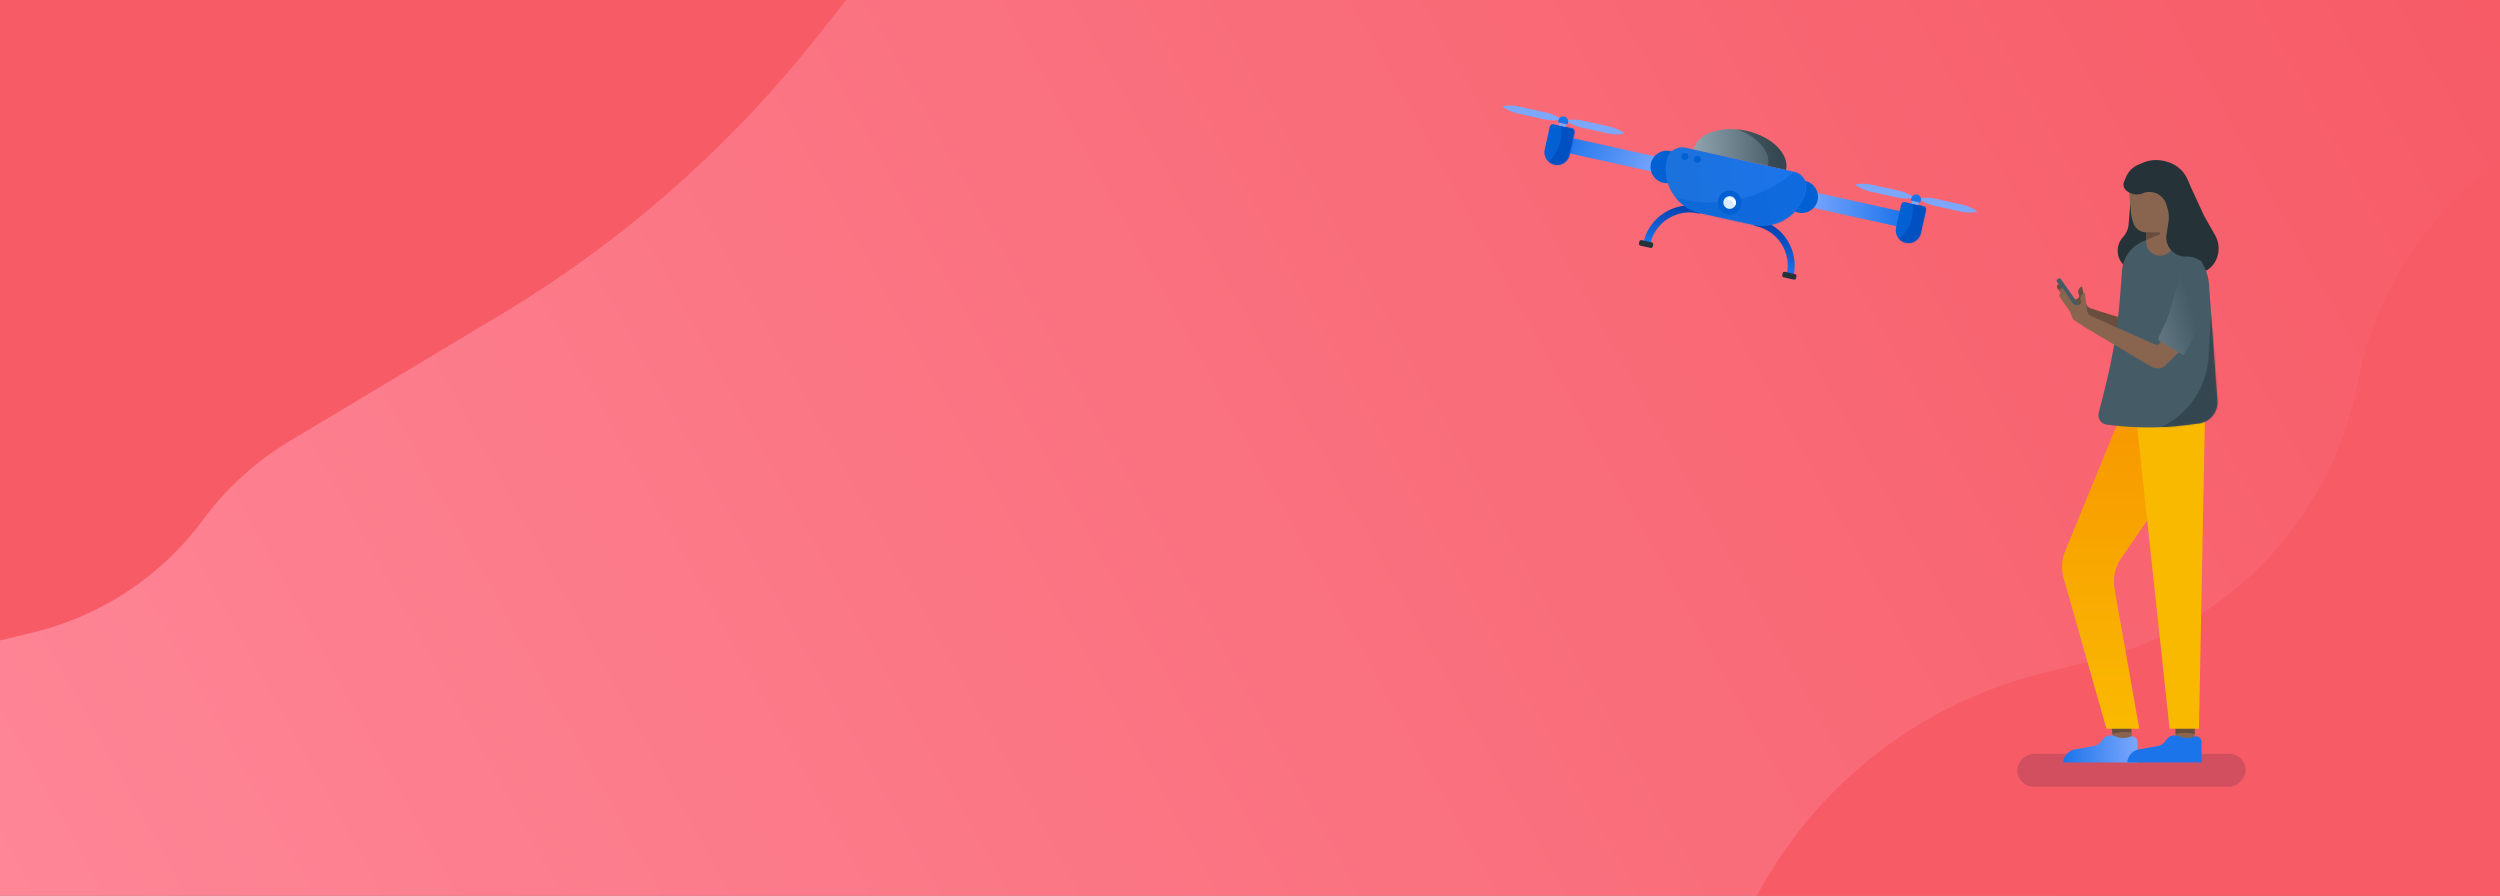 <svg fill="none" height="516" viewBox="0 0 1440 516" width="1440" xmlns="http://www.w3.org/2000/svg" xmlns:xlink="http://www.w3.org/1999/xlink"><rect x="0" y="0" width="1440" height="516" fill="#808080" stroke="none"/><linearGradient id="a" gradientUnits="userSpaceOnUse" x1="1440" x2="119.945" y1="0" y2="732.234"><stop offset="0" stop-color="#f65b66"/><stop offset="1" stop-color="#fe8697"/></linearGradient><linearGradient id="b"><stop offset="0" stop-color="#0041b0"/><stop offset="1" stop-color="#1c74eb"/></linearGradient><linearGradient id="c" gradientUnits="userSpaceOnUse" x1="966.337" x2="960.884" xlink:href="#b" y1="118.225" y2="142.833"/><linearGradient id="d" gradientUnits="userSpaceOnUse" x1="1024.29" x2="1018.83" xlink:href="#b" y1="131.064" y2="155.673"/><linearGradient id="e"><stop offset="0" stop-color="#1c74eb"/><stop offset="1" stop-color="#7ca7fd"/></linearGradient><linearGradient id="f" gradientUnits="userSpaceOnUse" x1="900.605" x2="959.146" xlink:href="#e" y1="78.317" y2="88.074"/><linearGradient id="g" gradientUnits="userSpaceOnUse" x1="5.285" x2="60.98" xlink:href="#e" y1="0" y2="8.944"/><linearGradient id="h" gradientUnits="userSpaceOnUse" x1="1024.3" x2="975.532" y1="84.015" y2="86.118"><stop offset="0" stop-color="#455b66"/><stop offset="1" stop-color="#90a4af"/></linearGradient><linearGradient id="i" gradientUnits="userSpaceOnUse" x1="1033.08" x2="963.686" y1="98.869" y2="111.392"><stop offset="0" stop-color="#1c74eb"/><stop offset="1" stop-color="#1b72dc"/></linearGradient><linearGradient id="j" gradientUnits="userSpaceOnUse" x1="1231.24" x2="1188.47" y1="429.728" y2="431.47"><stop offset="0" stop-color="#7ca7fd"/><stop offset="1" stop-color="#1c74eb"/></linearGradient><linearGradient id="k" gradientUnits="userSpaceOnUse" x1="1228.5" x2="1228.5" y1="237.441" y2="419.745"><stop offset="0" stop-color="#f79700"/><stop offset="1" stop-color="#fab901"/></linearGradient><linearGradient id="l" gradientUnits="userSpaceOnUse" x1="1201.85" x2="1261.62" y1="192.612" y2="174.681"><stop offset="0" stop-color="#90a4af"/><stop offset="1" stop-color="#455b66"/></linearGradient><clipPath id="m"><path d="m0 0h1440v516h-1440z"/></clipPath><mask id="n" height="47" maskUnits="userSpaceOnUse" width="82" x="959" y="84"><path d="m960.064 92.032a9.12 9.12 0 0 1 10.877-6.931l62.369 13.818a9.118 9.118 0 0 1 6.93 10.878c-3.09 13.934-16.89 22.727-30.82 19.639l-29.717-6.584c-13.934-3.087-22.727-16.886-19.639-30.82z" fill="#1c74eb"/></mask><mask id="o" height="25" maskUnits="userSpaceOnUse" width="19" x="1091" y="116"><path d="m1109.36 121.065a1.914 1.914 0 0 0 -1.45-2.286l-10.55-2.337a1.923 1.923 0 0 0 -2.29 1.457l-2.92 13.211a7.308 7.308 0 0 0 5.56 8.727c3.94.875 7.85-1.615 8.73-5.561z" fill="#0260d2"/></mask><mask id="p" height="25" maskUnits="userSpaceOnUse" width="18" x="889" y="71"><path d="m892.65 73.049a1.917 1.917 0 0 1 2.286-1.457l10.546 2.336a1.918 1.918 0 0 1 1.457 2.287l-2.927 13.21a7.319 7.319 0 0 1 -14.289-3.165z" fill="#0260d2"/></mask><mask id="q" height="110" maskUnits="userSpaceOnUse" width="70" x="1208" y="137"><path d="m1263.42 145.098-.83-.782a25.795 25.795 0 0 0 -17.66-6.993h-2.56a20.13 20.13 0 0 0 -15.16 6.883 20.157 20.157 0 0 0 -4.94 11.792l-.94 12.73a320.363 320.363 0 0 1 -8.89 54.962l-3.58 14.158a5.447 5.447 0 0 0 4.69 6.749l5.34.584c13.5 1.476 27.12 1.35 40.59-.377l7.04-.903c6.47-.83 11.17-6.57 10.7-13.077l-4.83-66.892a28.674 28.674 0 0 0 -8.97-18.834z" fill="#f65b66"/></mask><g clip-path="url(#m)"><path d="m0 0h1440v516h-1440z" fill="url(#a)"/><path d="m470.799 20.973 42.942-54.325c7.601-9.615 1.087-23.793-11.16-24.29l-585.974-23.725c-8.517-.346-15.607 6.464-15.607 14.987v446.033c0 6.796 6.365 11.798 12.969 10.191l105.376-25.645a172.093 172.093 0 0 0 97.695-64.913 172.105 172.105 0 0 1 49.934-45.322l121.497-72.799a674.013 674.013 0 0 0 182.328-160.192z" fill="#f65b66"/><path d="m1003.17 534.198-43.205 99.192c-3.051 7.007 2.084 14.844 9.727 14.844h590.598c8.77 0 15.67-7.495 14.95-16.238l-47.48-573.162c-.38-4.579-5.18-7.399-9.36-5.5l-44.25 20.088c-60.28 27.368-103.57 82.243-116.15 147.239-15.06 77.81-73.76 139.895-150.6 159.298l-32 8.082c-76.94 19.428-140.55 73.402-172.23 146.157z" fill="#f65b66"/><path d="m948.58 140.107c3.011-13.591 16.47-22.167 30.061-19.156" stroke="url(#c)" stroke-linecap="round" stroke-width="4"/><path d="m1031.14 158.399c3.01-13.591-5.57-27.05-19.16-30.061" stroke="url(#d)" stroke-linecap="round" stroke-width="4"/><g fill="#7ca7fd"><path d="m902.401 69.256a23.346 23.346 0 0 1 9.155.189l15.491 3.432a23.338 23.338 0 0 1 8.378 3.696.256.256 0 0 1 -.102.462 23.346 23.346 0 0 1 -9.155-.189l-15.491-3.432a23.336 23.336 0 0 1 -8.378-3.696.256.256 0 0 1 .102-.462z"/><path d="m1102.13 113.508a23.342 23.342 0 0 0 -8.38-3.696l-15.49-3.432a23.363 23.363 0 0 0 -9.16-.189c-.22.04-.29.331-.1.462a23.342 23.342 0 0 0 8.38 3.696l15.49 3.432c3.01.667 6.12.731 9.15.189.23-.04.29-.331.11-.462z"/><path d="m865.885 61.165a23.346 23.346 0 0 1 9.155.189l15.491 3.432a23.35 23.35 0 0 1 8.379 3.696.257.257 0 0 1 -.103.462 23.344 23.344 0 0 1 -9.155-.189l-15.491-3.432a23.344 23.344 0 0 1 -8.378-3.696.256.256 0 0 1 .102-.462z"/><path d="m1138.64 121.599a23.342 23.342 0 0 0 -8.38-3.696l-15.49-3.432a23.317 23.317 0 0 0 -9.15-.189.254.254 0 0 0 -.1.462 23.372 23.372 0 0 0 8.37 3.696l15.5 3.432c3 .667 6.12.731 9.15.189.23-.04.29-.331.1-.462z"/></g><path d="m898.979 78.317h59.354v8.944h-59.354z" fill="url(#f)" transform="matrix(.976 .216 -.216 .976 38.227 -192.613)"/><path d="m0 0h59.354v8.944h-59.354z" fill="url(#g)" transform="matrix(-.976 -.216 -.216 .976 1101.407 123.169)"/><circle cx="960.326" cy="96.49" fill="#0260d2" r="9.35" transform="matrix(.976 .216 -.216 .976 43.611 -205.453)"/><circle cx="1038.12" cy="113.726" fill="#0260d2" r="9.35" transform="matrix(.976 .216 -.216 .976 49.181 -221.874)"/><path d="m1005.82 75.34c-14.688-3.254-28.248 1.571-30.288 10.778l53.188 11.784c2.04-9.207-8.21-19.308-22.9-22.562z" fill="url(#h)"/><path clip-rule="evenodd" d="m975.532 86.118 42.868 9.497c1.79-8.1-5.93-16.892-17.81-21.105 1.71.164 3.46.438 5.23.83 14.69 3.254 24.94 13.355 22.9 22.562z" fill="#253238" fill-rule="evenodd" opacity=".5"/><path d="m960.064 92.032a9.12 9.12 0 0 1 10.877-6.931l62.369 13.818a9.118 9.118 0 0 1 6.93 10.878c-3.09 13.934-16.89 22.727-30.82 19.639l-29.717-6.584c-13.934-3.087-22.727-16.886-19.639-30.82z" fill="url(#i)"/><g mask="url(#n)"><path d="m969.994 114.871-4.763-1.055 5.958 8.815 45.601 12.186 19.4-8.61 5.63-25.403-8.34-1.847a73.174 73.174 0 0 1 -63.486 15.914z" fill="#0260d2" opacity=".5"/></g><circle cx="996.584" cy="117.015" fill="#0260d2" r="6.911" transform="matrix(.976 .216 -.216 .976 48.909 -212.811)"/><circle cx="996.585" cy="117.015" fill="#d9edff" r="3.659" transform="matrix(.976 .216 -.216 .976 48.909 -212.811)"/><path d="m999.058 117.563a2.54 2.54 0 0 0 -.766-2.419 2.53 2.53 0 0 0 -2.479-.541" stroke="#fff" stroke-linecap="round" stroke-width="1.385"/><path d="m892.65 73.049a1.917 1.917 0 0 1 2.286-1.457l10.546 2.336a1.918 1.918 0 0 1 1.457 2.287l-2.927 13.21a7.319 7.319 0 0 1 -14.289-3.165z" fill="#0260d2"/><path d="m1109.36 121.065a1.914 1.914 0 0 0 -1.45-2.286l-10.55-2.337a1.923 1.923 0 0 0 -2.29 1.457l-2.92 13.211a7.308 7.308 0 0 0 5.56 8.727c3.94.875 7.85-1.615 8.73-5.561z" fill="#0260d2"/><g mask="url(#o)"><path d="m1093.03 138.385 1.31-1.176a22.528 22.528 0 0 0 7.19-20.259l4.63-.224 4.5 2.246-4.35 21.521-7.28.887z" fill="#0041b0" fill-opacity=".5"/></g><g mask="url(#p)"><path d="m891.887 93.402.286-.279a23.682 23.682 0 0 0 6.845-20.626l4.63-.224 4.499 2.246-4.352 21.521-7.275.887z" fill="#0041b0" fill-opacity=".5"/></g><path d="m898.18 70.645 3.969.88-.352 1.587-3.969-.88z" fill="#7ca7fd"/><path d="m1105.37 116.55-3.969-.88-.351 1.588 3.968.88z" fill="#7ca7fd"/><path d="m897.65 69.278a2.846 2.846 0 0 1 5.557 1.231l-.264 1.191-5.557-1.231.264-1.19z" fill="#1c74eb"/><path d="m1106.42 115.536a2.844 2.844 0 1 0 -5.55-1.232l-.27 1.191 5.56 1.231z" fill="#1c74eb"/><circle cx="970.817" cy="90.486" fill="#0260d2" r="2.033" transform="matrix(.976 .216 -.216 .976 42.561 -207.865)"/><circle cx="977.961" cy="92.069" fill="#0260d2" r="2.033" transform="matrix(.976 .216 -.216 .976 43.072 -209.373)"/><rect fill="#253238" height="3.252" rx="1" transform="matrix(.976 .216 -.216 .976 52.316 -201.099)" width="8.131" x="944.787" y="138.434"/><rect fill="#253238" height="3.252" rx="1" transform="matrix(.976 .216 -.216 .976 58.228 -218.524)" width="8.131" x="1027.34" y="156.726"/><path d="m1250.53 200.46 9.82-12.476-11.98-4.308-3.06 5.077a1.998 1.998 0 0 1 -2.3.879l-32.95-10.107-5.81-1.898a3.998 3.998 0 0 1 -2.64-2.841l-2.35-9.487a.284.284 0 0 0 -.41-.184 3.433 3.433 0 0 0 -1.5 4.495l.18.375c.21.45.15.98-.17 1.365l-.13.161a2.833 2.833 0 0 1 -4.35.047l-6.29-7.373c-.6-.706-1.76-.282-1.76.647v.936l4.72 6.075c.41.523.76 1.09 1.04 1.69l2.82 5.992a3.984 3.984 0 0 0 1.82 1.869l6.04 3.036 40.93 18.103a6.99 6.99 0 0 0 8.33-2.073z" fill="#694d3d"/><path d="m1269.59 124.373-8.97-19.426-32.87 1.992-1 13.947-.65 8.209a12.56 12.56 0 0 1 -3.19 7.408l-.13.138a11.616 11.616 0 0 0 2.48 17.618l14.44 4.483 25.05-1.139a13.57 13.57 0 0 0 11.43-7.314 15.577 15.577 0 0 0 -.29-14.817z" fill="#253238"/><rect fill="#d14f5f" height="18.928" rx="9.464" transform="matrix(-1 0 0 1 1293.5 434.19)" width="131.498"/><path d="m1216.21 415.52 10.924-.862.897 11.363-10.924.862z" fill="#896550"/><path d="m1253.15 413.768h10.958v11.954h-10.958z" fill="#896550"/><path d="m1216.21 415.52 10.92-.862.57 7.199a28.72 28.72 0 0 0 -10.71.804l-.21.058z" fill="#694d3d"/><path d="m1231.24 438.938v-11.515a3.263 3.263 0 0 0 -4.3-3.093l-.68.229c-2.26.753-4.71.72-6.95-.094l-2.02-.735a5.93 5.93 0 0 0 -6.32 2.381l-.47.668a7.095 7.095 0 0 1 -4.59 2.952l-10.74 1.928a8.23 8.23 0 0 0 -6.67 6.836c-.05.356.22.676.58.676h41.92c.13 0 .24-.104.24-.233z" fill="url(#j)"/><path d="m1189.55 317.428 30.73-75.006 50.31-4.981-2.99 12.95-7.47 15.442-38.27 55.658a24.022 24.022 0 0 0 -3.86 17.775l14.23 80.479h-18.93l-24.62-86.658a23.981 23.981 0 0 1 .87-15.659z" fill="url(#k)"/><path d="m1253.15 417.753h10.96v4.981c-3.61-.82-7.35-.82-10.96 0z" fill="#694d3d"/><path d="m1249.67 419.745-18.93-176.327 39.35-5.479-3.49 181.806z" fill="#fab901"/><path d="m1263.42 145.098-.83-.782a25.795 25.795 0 0 0 -17.66-6.993h-2.56a20.13 20.13 0 0 0 -15.16 6.883 20.157 20.157 0 0 0 -4.94 11.792l-.94 12.73a320.363 320.363 0 0 1 -8.89 54.962l-3.58 14.158a5.447 5.447 0 0 0 4.69 6.749l5.34.584c13.5 1.476 27.12 1.35 40.59-.377l7.04-.903c6.47-.83 11.17-6.57 10.7-13.077l-4.83-66.892a28.674 28.674 0 0 0 -8.97-18.834z" fill="#455b66"/><g mask="url(#q)"><path d="m1273.57 181.156-1.37 24.055a48.393 48.393 0 0 1 -27.02 40.697l20.42 5.978 15.45-14.943z" fill="#253238" opacity=".5"/></g><path d="m1227.48 122.558-1.05-10.826a14.465 14.465 0 0 1 4.17-11.63l2.15-2.145a16.816 16.816 0 0 1 8.26-4.535l1.5-.334a10.79 10.79 0 0 1 13.13 10.535v11.688c0 3.023-.59 6.017-1.74 8.813l-.55 1.343a15.719 15.719 0 0 0 -1.19 6.016v7.833a7.97 7.97 0 0 1 -7.97 7.969 7.964 7.964 0 0 1 -7.97-7.969v-5.479a7.755 7.755 0 0 1 -7.31-5.167l-.22-.638a22.834 22.834 0 0 1 -1.21-5.474z" fill="#896550"/><path d="m1243.69 133.837h-7.47v4.482l4.48-1.992 3.22-1.239c.67-.257.49-1.251-.23-1.251z" fill="#694d3d"/><path d="m1187.03 160.684a1.01 1.01 0 0 0 -1.4-.249l-.6.422c-.45.316-.56.939-.25 1.392l16.73 23.991 2.25-1.565z" fill="#455b66"/><path d="m1193.55 181.222-7.11-10.107c-.7-.981-.09-2.344 1.1-2.491l5.34 8.034z" fill="#896550"/><path d="m1247.65 210.141 11.24-11.216-11.38-5.707-3.65 4.676c-.56.724-1.54.97-2.38.599l-31.51-13.967-5.54-2.578a3.988 3.988 0 0 1 -2.29-3.135l-1.2-9.7a.286.286 0 0 0 -.39-.232 3.437 3.437 0 0 0 -2.02 4.284l.13.394c.16.472.03.991-.33 1.335l-.15.144a2.83 2.83 0 0 1 -4.32-.471l-5.37-8.072c-.51-.773-1.71-.489-1.82.432l-.12.93 3.97 6.595c.34.568.62 1.172.83 1.802l2.09 6.286c.28.849.84 1.579 1.58 2.073l5.63 3.734 38.48 22.858a7 7 0 0 0 8.52-1.064z" fill="#896550"/><path d="m1270.58 169.988.82-6.118a14.59 14.59 0 0 0 -2.02-9.543l-1.59-2.611a6.229 6.229 0 0 0 -3.35-2.659c-3.59-1.198-7.41 1.065-8.09 4.791l-1.7 9.376-6.41 20.711c-.05.14-.1.276-.16.407l-4.6 9.617c-.45.931-.11 2.047.77 2.578l13.16 7.896c.13.075.29.038.37-.084a82.567 82.567 0 0 0 12.8-34.361z" fill="url(#l)"/><path d="m1268.09 438.938v-11.515a3.255 3.255 0 0 0 -4.29-3.093l-.68.229c-2.26.753-4.71.72-6.95-.094l-2.02-.735a5.93 5.93 0 0 0 -6.32 2.381l-.47.668a7.095 7.095 0 0 1 -4.59 2.952l-10.74 1.928a8.218 8.218 0 0 0 -6.67 6.836c-.05.356.22.676.58.676h41.92a.23.23 0 0 0 .23-.233z" fill="#1c74eb"/><path d="m1234.09 111.409.49-.183c5.47-2.052 11.54.946 13.23 6.539l.69 2.249c.77 2.541.96 5.223.55 7.847l-1.17 7.588a9.787 9.787 0 0 0 -.02 2.756 11.079 11.079 0 0 0 10.97 9.578h1.36c1.6 0 3.18.351 4.63 1.027l5.27 2.46-7.29-27.421a35.589 35.589 0 0 1 -1.18-9.069v-4.044c0-2.825-.66-5.61-1.92-8.136a18.2 18.2 0 0 0 -11.2-9.336l-.92-.266c-4.45-1.292-9.21-1-13.47.825l-2.48 1.062a13.273 13.273 0 0 0 -6.97 6.973l-1.17 2.73a4.384 4.384 0 0 0 1.06 4.952 9.26 9.26 0 0 0 9.54 1.869z" fill="#253238"/></g></svg>